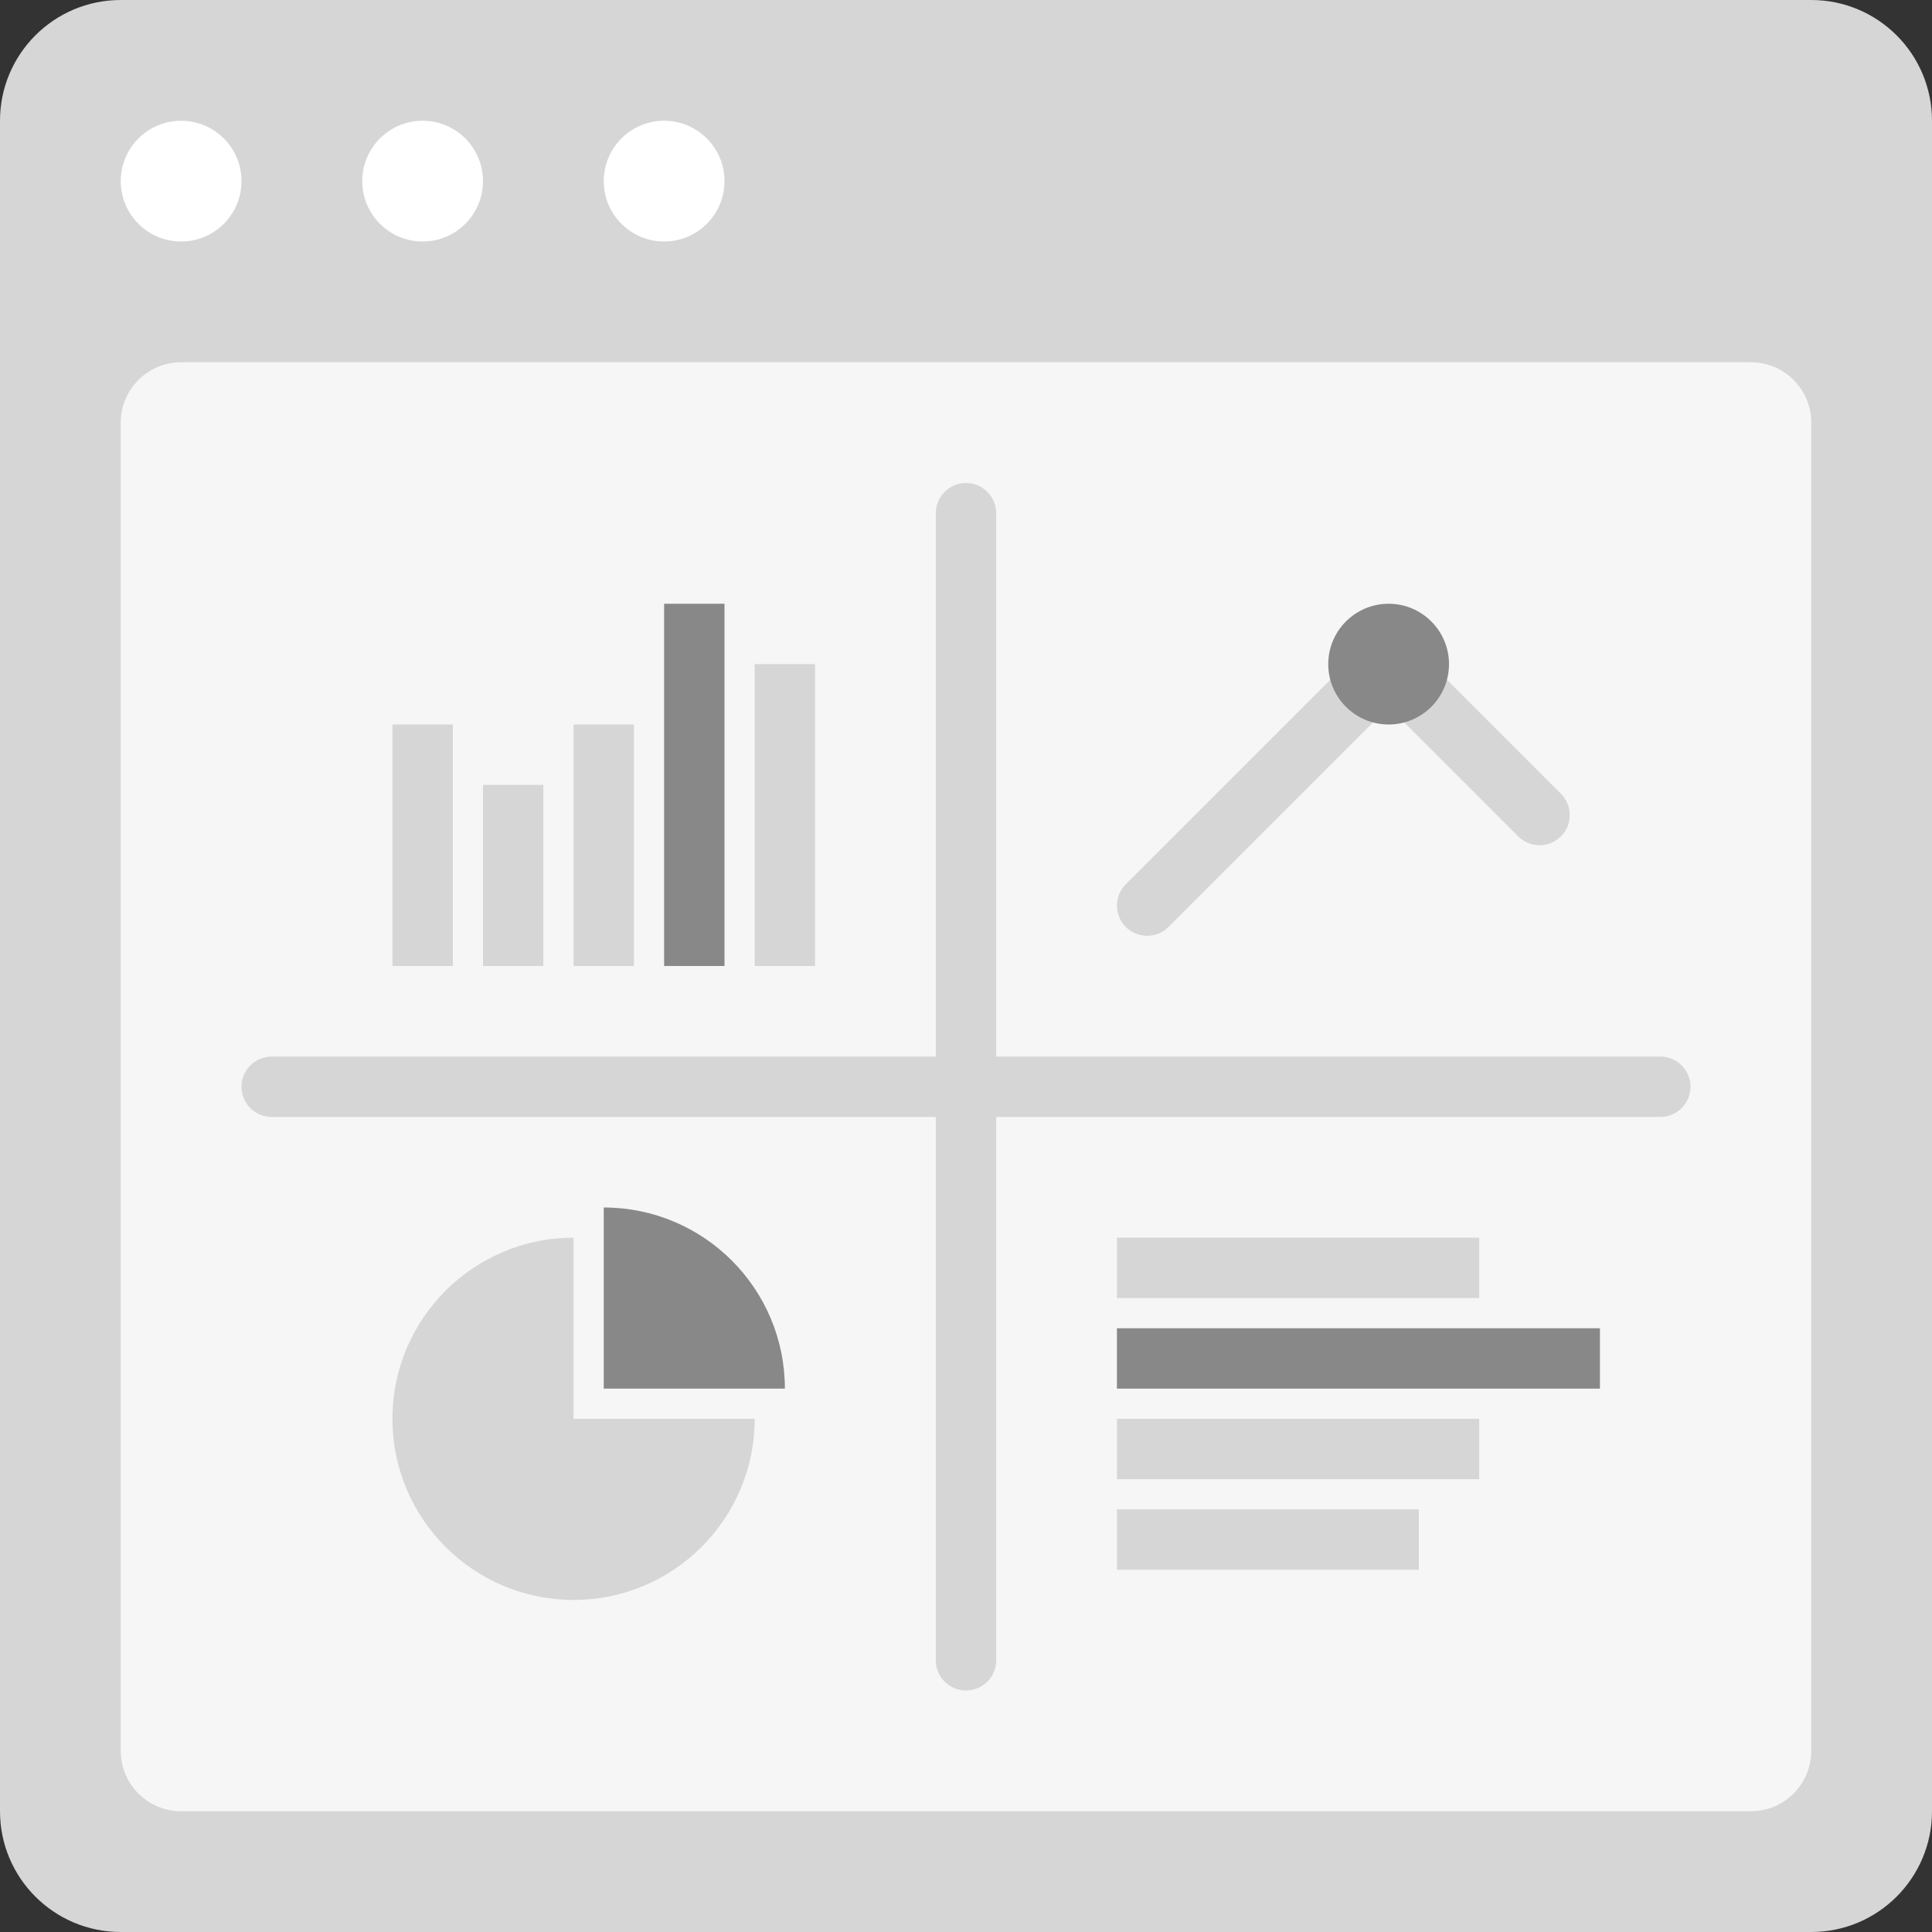 <?xml version="1.0" encoding="utf-8"?>
<!-- Generator: Adobe Illustrator 16.0.0, SVG Export Plug-In . SVG Version: 6.00 Build 0)  -->
<!DOCTYPE svg PUBLIC "-//W3C//DTD SVG 1.0//EN" "http://www.w3.org/TR/2001/REC-SVG-20010904/DTD/svg10.dtd">
<svg version="1.0" id="Layer_1" xmlns="http://www.w3.org/2000/svg" xmlns:xlink="http://www.w3.org/1999/xlink" x="0px" y="0px"
	 width="256px" height="256px" viewBox="0 0 256 256" enable-background="new 0 0 256 256" xml:space="preserve">
<rect x="0" y="0" width="256" height="256" fill="#333333" stroke="none"/>
<g id="Card_126_">
	<path id="browser_127_" fill="#D6D6D6" d="M240,0H16C7.164,0,0,7.164,0,16v224c0,8.836,7.164,16,16,16h224c8.836,0,16-7.164,16-16
		V16C256,7.164,248.836,0,240,0z"/>
	<path id="screen_127_" fill="#F6F6F6" d="M232,48H24c-4.418,0-8,3.582-8,8v176c0,4.418,3.582,8,8,8h208c4.418,0,8-3.582,8-8V56
		C240,51.582,236.418,48,232,48z"/>
	<path id="actions_127_" fill="#FFFFFF" d="M32,24c0,4.418-3.582,8-8,8s-8-3.582-8-8s3.582-8,8-8S32,19.582,32,24z M56,16
		c-4.418,0-8,3.582-8,8s3.582,8,8,8s8-3.582,8-8S60.418,16,56,16z M88,16c-4.418,0-8,3.582-8,8s3.582,8,8,8s8-3.582,8-8
		S92.418,16,88,16z"/>
	<g>
		<path fill="#D6D6D6" d="M206.827,105.172l-19.999-20c-1.562-1.562-4.094-1.562-5.656,0l-32,32c-1.562,1.562-1.562,4.094,0,5.655
			C149.953,123.61,150.977,124,152,124s2.047-0.39,2.828-1.172L184,93.656l17.173,17.171c1.562,1.562,4.093,1.562,5.654,0
			C208.391,109.266,208.391,106.734,206.827,105.172z"/>
		<path fill="#888888" d="M184,80c-4.418,0-8,3.586-8,8c0,4.418,3.582,8,8,8s8-3.582,8-8C192,83.586,188.418,80,184,80z"/>
	</g>
	<path fill="#D6D6D6" d="M220,140h-88V68c0-2.21-1.789-4-4-4c-2.211,0-4,1.79-4,4v72H36c-2.211,0-4,1.789-4,4s1.789,4,4,4h88v72
		c0,2.211,1.789,4,4,4c2.211,0,4-1.789,4-4v-72h88c2.211,0,4-1.789,4-4S222.211,140,220,140z"/>
	<g>
		<path fill="#D6D6D6" d="M76,188v-24c-13.253,0-24,10.746-24,24s10.747,24,24,24s24-10.746,24-24H76z"/>
		<path fill="#888888" d="M80,184h24c0-13.254-10.747-24-24-24V184z"/>
	</g>
	<g>
		<path fill="#888888" d="M212,184v-8h-64v8H212z"/>
		<path fill="#D6D6D6" d="M148,208v-8h40v8H148z M196,196v-8h-48v8H196z M196,172v-8h-48v8H196z"/>
	</g>
	<g>
		<path fill="#D6D6D6" d="M72,128h-8v-24h8V128z M84,96h-8v32h8V96z M60,96h-8v32h8V96z M108,88h-8v40h8V88z"/>
		<rect x="88" y="80" fill="#888888" width="8" height="48"/>
	</g>
</g>
</svg>
